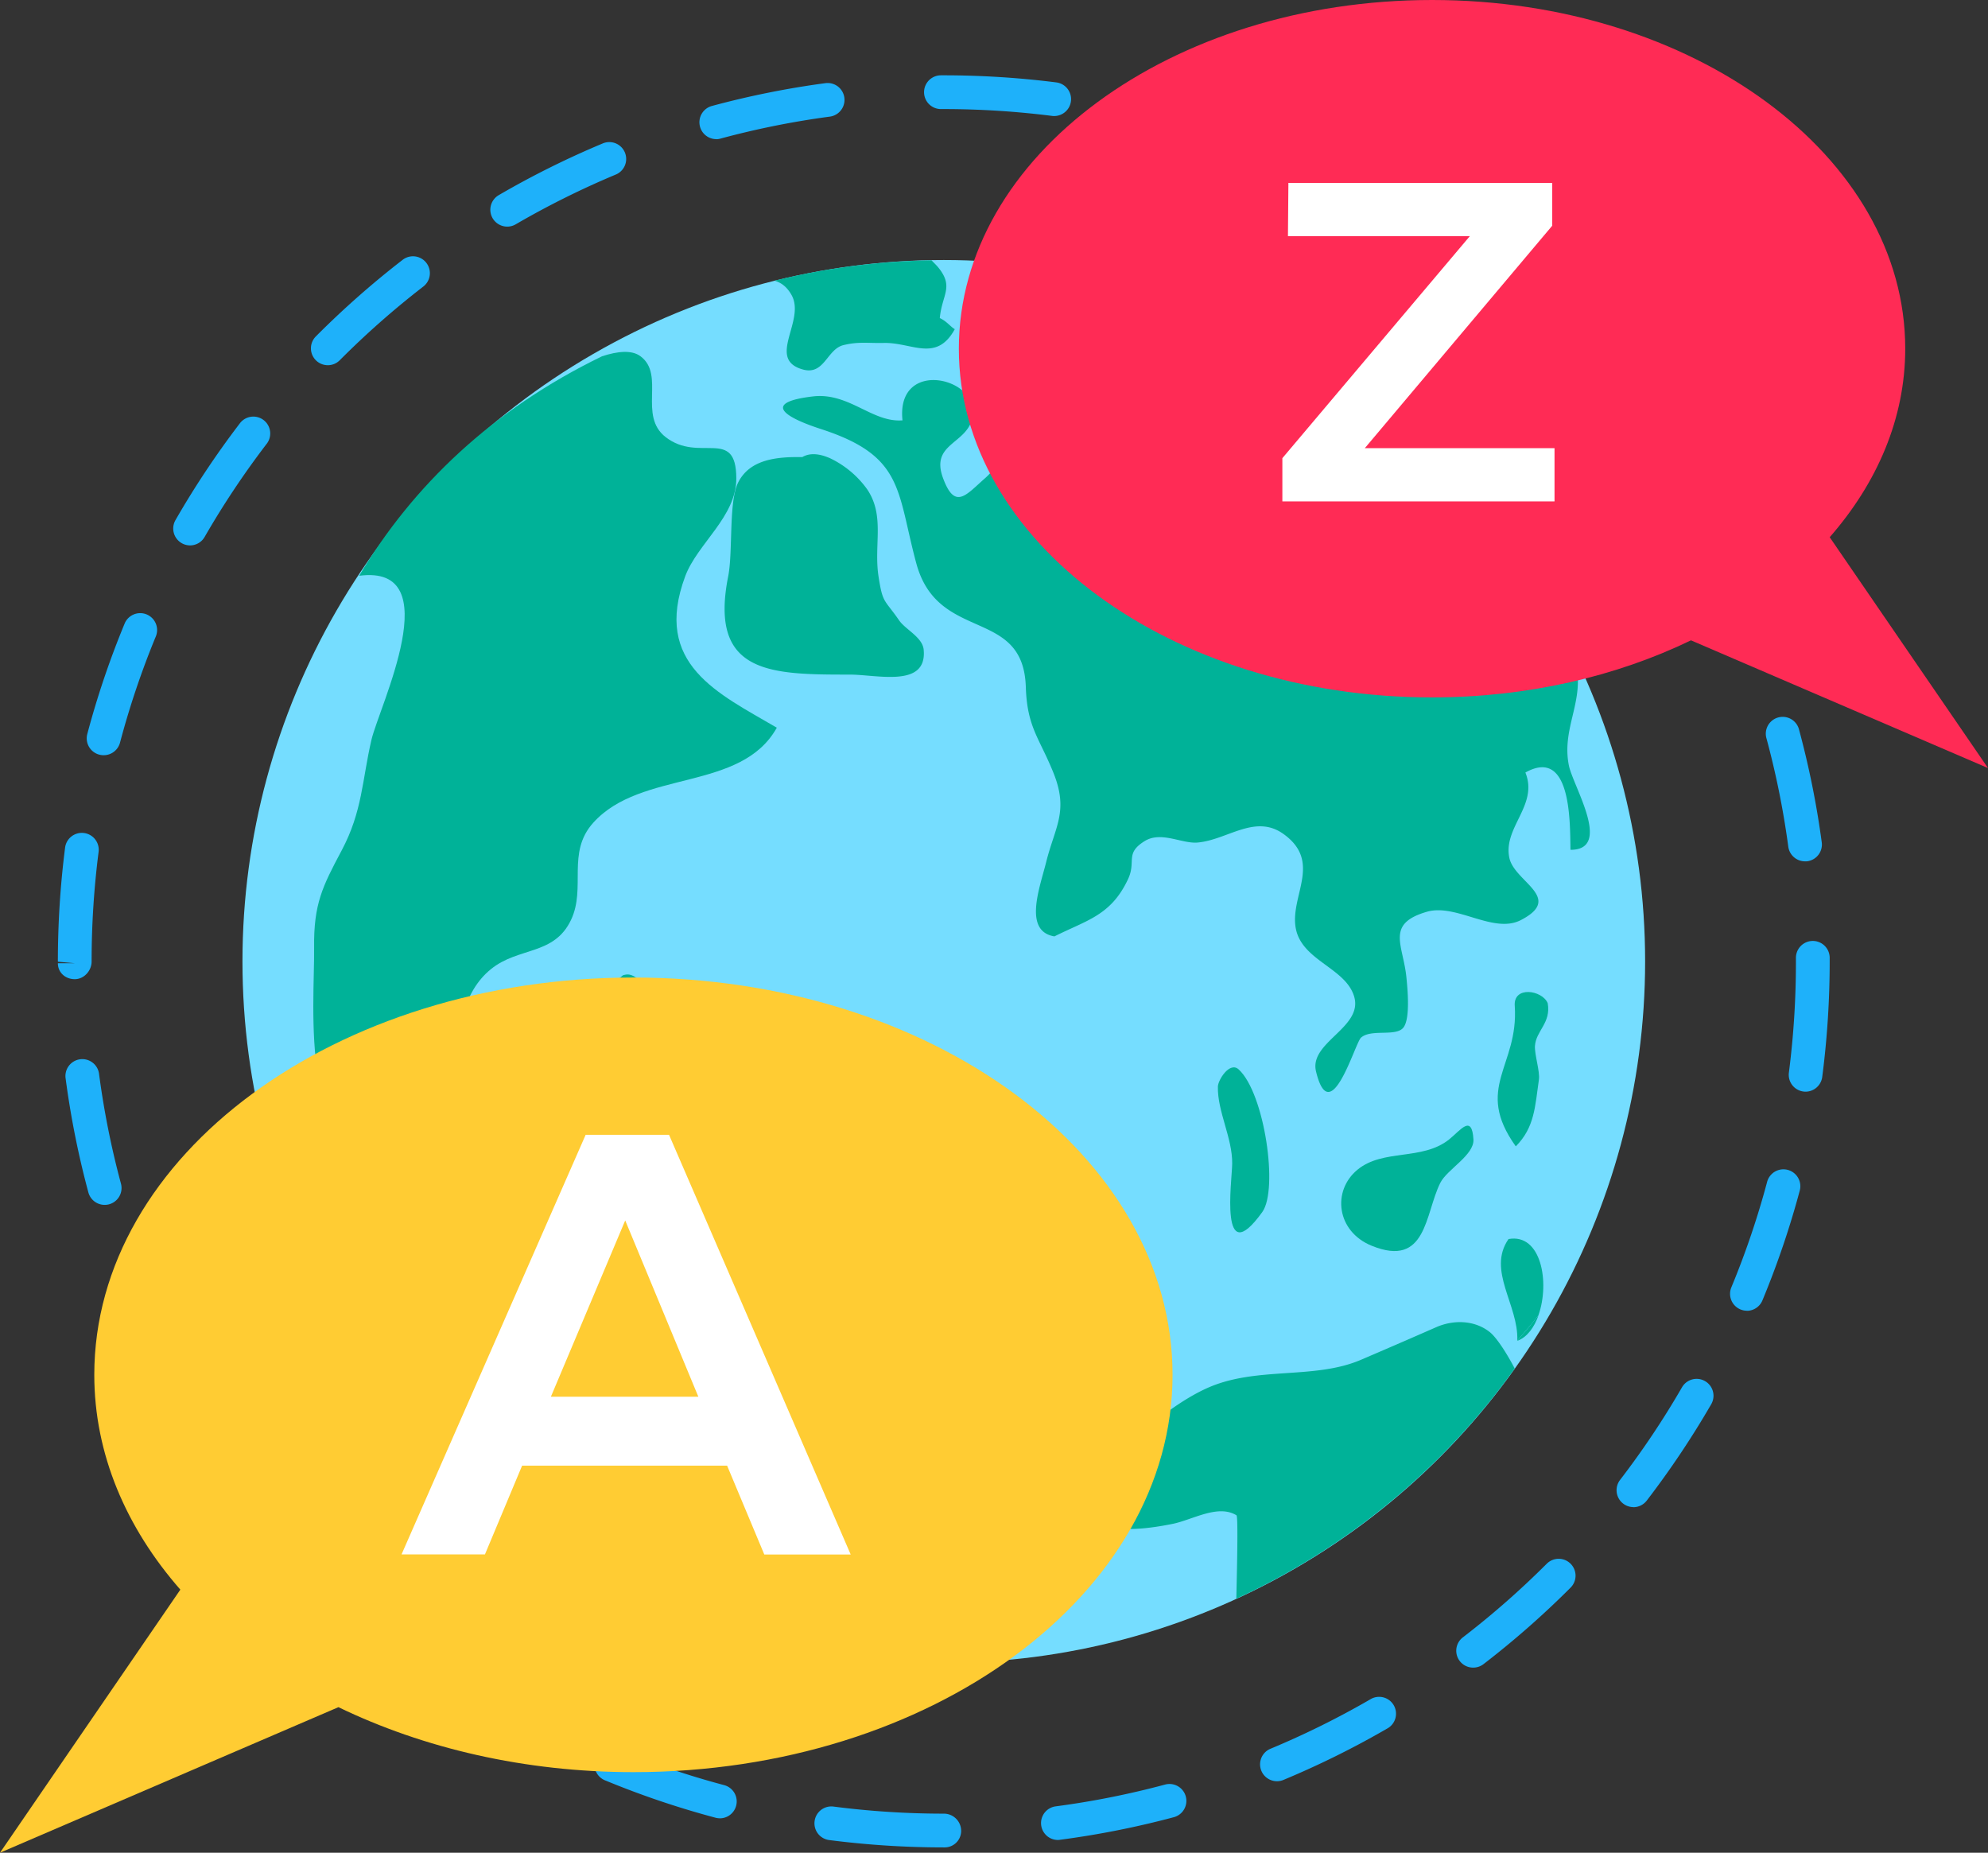 <svg xmlns="http://www.w3.org/2000/svg" viewBox="0 0 905.77 844.05"><rect x="0" y="0" width="905.77" height="844.05" fill="#333333" stroke="none"/><defs><style>.cls-1{fill:#1eb1fa;}.cls-2{fill:#75ddff;}.cls-3{fill:#00b298;}.cls-4{fill:#fc3;}.cls-5{fill:#fff;}.cls-6{fill:#ff2b55;}</style></defs><title>language</title><g id="Icon"><path class="cls-1" d="M578.73,980.63h-.41a409.25,409.25,0,0,1-52.23-3.35,7.69,7.69,0,0,1,2-15.25,393,393,0,0,0,50.25,3.22,7.87,7.87,0,0,1,7.9,7.69A7.52,7.52,0,0,1,578.73,980.63Zm51.64-3.39a7.69,7.69,0,0,1-1-15.32A388.56,388.56,0,0,0,679.16,952a7.69,7.69,0,0,1,4,14.86,405.48,405.48,0,0,1-51.77,10.28A6.86,6.86,0,0,1,630.37,977.24ZM476.3,967.36a7.48,7.48,0,0,1-2-.26,402,402,0,0,1-50-16.9A7.69,7.69,0,1,1,430.16,936a386.05,386.05,0,0,0,48.11,16.26,7.69,7.69,0,0,1-2,15.12Zm253.87-16.88a7.69,7.69,0,0,1-3-14.79,389.41,389.41,0,0,0,45.46-22.5,7.69,7.69,0,1,1,7.71,13.3,404.65,404.65,0,0,1-47.27,23.4A7.64,7.64,0,0,1,730.17,950.48ZM380.76,927.9a7.55,7.55,0,0,1-3.84-1,404.78,404.78,0,0,1-43.9-29.3,7.69,7.69,0,1,1,9.35-12.2,389.79,389.79,0,0,0,42.24,28.19,7.69,7.69,0,0,1-3.85,14.35Zm438.76-29.18a7.68,7.68,0,0,1-4.69-13.78A391.18,391.18,0,0,0,853,851.44a7.69,7.69,0,1,1,10.88,10.87,405.69,405.69,0,0,1-39.64,34.82A7.69,7.69,0,0,1,819.52,898.72ZM298.73,865a7.65,7.65,0,0,1-5.43-2.24,405.49,405.49,0,0,1-34.85-39.61,7.69,7.69,0,1,1,12.18-9.38,389.81,389.81,0,0,0,33.53,38.1A7.68,7.68,0,0,1,298.73,865Zm593.81-39.4a7.7,7.7,0,0,1-6.1-12.37,389.28,389.28,0,0,0,28.23-42.21,7.69,7.69,0,0,1,13.32,7.7,407.78,407.78,0,0,1-29.35,43.87A7.7,7.7,0,0,1,892.54,825.64Zm-656.85-42.4a7.66,7.66,0,0,1-6.65-3.83,402.92,402.92,0,0,1-23.44-47.24,7.69,7.69,0,1,1,14.19-5.92,388.61,388.61,0,0,0,22.54,45.44,7.69,7.69,0,0,1-6.64,11.55Zm708.56-47.07a7.58,7.58,0,0,1-2.93-.58,7.7,7.7,0,0,1-4.17-10.05,384.88,384.88,0,0,0,16.31-48.09,7.69,7.69,0,1,1,14.86,4,401.05,401.05,0,0,1-17,50A7.69,7.69,0,0,1,944.25,736.17ZM196,687.91a7.69,7.69,0,0,1-7.42-5.69,403,403,0,0,1-10.34-51.75,7.69,7.69,0,1,1,15.24-2,387.74,387.74,0,0,0,9.95,49.76,7.68,7.68,0,0,1-5.42,9.42A7.77,7.77,0,0,1,196,687.91Zm775-51.57a6.82,6.82,0,0,1-1-.07,7.68,7.68,0,0,1-6.63-8.61A394.33,394.33,0,0,0,966.58,577v-1.64a7.69,7.69,0,0,1,15.38,0v1.5a409.35,409.35,0,0,1-3.4,52.79A7.7,7.7,0,0,1,970.94,636.34ZM182.38,585.09c-4.25,0-7.69-3-7.69-7.27h7.69l-7.69-.69a411,411,0,0,1,3.29-52,7.69,7.69,0,0,1,15.26,2A392.8,392.8,0,0,0,190.06,577C190.06,581.24,186.63,585.09,182.38,585.09ZM970.71,531.4a7.69,7.69,0,0,1-7.61-6.66A385.84,385.84,0,0,0,953.05,475a7.69,7.69,0,0,1,14.84-4,402.29,402.29,0,0,1,10.45,51.73,7.68,7.68,0,0,1-6.6,8.64A7.13,7.13,0,0,1,970.71,531.4ZM195.55,483.05a7.9,7.9,0,0,1-2-.25,7.69,7.69,0,0,1-5.46-9.4A399.51,399.51,0,0,1,205,423.34a7.69,7.69,0,1,1,14.21,5.86A386.61,386.61,0,0,0,203,477.33,7.69,7.69,0,0,1,195.55,483.05Zm748.1-51.34a7.69,7.69,0,0,1-7.1-4.72,390.18,390.18,0,0,0-22.64-45.39,7.69,7.69,0,1,1,13.28-7.75,403.84,403.84,0,0,1,23.54,47.2,7.69,7.69,0,0,1-7.08,10.66ZM234.9,387.47A7.69,7.69,0,0,1,228.24,376,405.8,405.8,0,0,1,257.5,332a7.69,7.69,0,1,1,12.21,9.34,391,391,0,0,0-28.14,42.25A7.67,7.67,0,0,1,234.9,387.47Zm656.71-45a7.67,7.67,0,0,1-6.08-3,391.45,391.45,0,0,0-33.62-38,7.69,7.69,0,0,1,10.84-10.92,409.82,409.82,0,0,1,34.94,39.53,7.7,7.7,0,0,1-6.08,12.4ZM297.67,305.38a7.69,7.69,0,0,1-5.45-13.11,406.76,406.76,0,0,1,39.56-34.9,7.69,7.69,0,1,1,9.41,12.17,392.54,392.54,0,0,0-38.07,33.57A7.63,7.63,0,0,1,297.67,305.38ZM818.3,269.72a7.72,7.72,0,0,1-4.67-1.58A390.5,390.5,0,0,0,771.35,240,7.69,7.69,0,1,1,779,226.7a408.71,408.71,0,0,1,44,29.21,7.7,7.7,0,0,1-4.67,13.81ZM379.42,242.24a7.69,7.69,0,0,1-3.88-14.33,403.77,403.77,0,0,1,47.22-23.49,7.69,7.69,0,1,1,5.94,14.18,390.31,390.31,0,0,0-45.42,22.6A7.59,7.59,0,0,1,379.42,242.24Zm349.24-24a7.67,7.67,0,0,1-2.91-.58,386.11,386.11,0,0,0-48.15-16.16,7.69,7.69,0,1,1,3.93-14.87,402,402,0,0,1,50.06,16.81,7.69,7.69,0,0,1-2.93,14.8Zm-254-15.85a7.69,7.69,0,0,1-2-15.11,403.65,403.65,0,0,1,51.74-10.4,7.69,7.69,0,0,1,2,15.25,386.83,386.83,0,0,0-49.76,10A7.77,7.77,0,0,1,474.7,202.43Zm154.06-10.52a8.18,8.18,0,0,1-1-.06,395.45,395.45,0,0,0-49.46-3.12h-1.23a7.69,7.69,0,0,1,0-15.38h1.14a409.81,409.81,0,0,1,51.49,3.24,7.69,7.69,0,0,1-1,15.31Z" transform="translate(-148.32 -139)"/><circle class="cls-2" cx="430.01" cy="438" r="319.54"/><path class="cls-3" d="M317.54,476.12c-4.26,18.36-4.06,32.48-13.57,50.35-8.72,16.39-12.78,24.37-12.53,44.24.32,25.53-7.73,101.86,37.27,90,37.23-9.81,16.9-58.85,43.33-80.23,12.52-10.13,28.74-6.15,36.44-22.37,7-14.74-2.16-30.65,10.15-44.31,21.92-24.31,67.29-14,83.62-43.28-26.64-15.61-56.69-28.85-41.73-69,5.58-14.95,23.4-27.14,23.28-44.72-.15-23.38-16.84-6.77-32.18-18.65-12.7-9.83-.07-28.37-11.47-36.84-4-3-10.5-2.3-17.53,0-49.88,24.21-86.21,58.94-110.66,100C353,395.89,321.07,460.9,317.54,476.12Z" transform="translate(-148.32 -139)"/><path class="cls-3" d="M432.12,583.32c-9.48,8.86-22.6-.13-32.58,8.31-4,3.41-9.54,37.24-5.69,43,13.24,19.74,43.95-37.29,44.49-50.09C435.63,582.62,434.08,582.72,432.12,583.32Z" transform="translate(-148.32 -139)"/><path class="cls-3" d="M838.45,762.45c-3.72-7.13-8.3-14.12-11.28-16.52-6.83-5.49-16.46-5.82-24.48-2.3s-20.4,8.92-34.34,14.88c-21.31,9.11-47.43,2.87-69.72,12.73-34.39,15.21-90.34,77-16.06,62,9.11-1.84,20.63-9.07,29.1-3.92.73.44.4,18.83-.06,38A320.66,320.66,0,0,0,838.45,762.45Z" transform="translate(-148.32 -139)"/><path class="cls-3" d="M839.68,749.83c4.44-1.63,7.68-6.11,9.64-11.67q-4.68,5.94-9.64,11.53Z" transform="translate(-148.32 -139)"/><path class="cls-3" d="M835.63,703.48c-9.9,14.28,4.61,30,4,46.21q5-5.6,9.64-11.53C854.53,723.34,850.58,700.78,835.63,703.48Z" transform="translate(-148.32 -139)"/><path class="cls-3" d="M808.51,658.14c-12.29,9.74-30,4.13-41.69,13.74s-9.61,28.12,6.48,34.66c25.17,10.22,24.19-14.59,31.25-28.67,3.08-6.14,15.54-12.65,15.1-19.79C818.94,646.31,813.67,654.05,808.51,658.14Z" transform="translate(-148.32 -139)"/><path class="cls-3" d="M703.21,634c-.27,11.3,6.67,23.46,6.52,35.16-.1,8-6,49.4,13.72,22,7.41-10.31,1-54.16-10.74-64.94C708.61,622.41,703.29,631,703.21,634Z" transform="translate(-148.32 -139)"/><path class="cls-3" d="M853.48,596c-2.54-6-15.85-8-15,1.42,1.81,27.39-18.7,37.07.46,63.83,8.63-8.66,8.76-18.18,10.54-30.42.53-3.64-2-11.24-1.81-15.27C848.1,608.55,855.12,605.08,853.48,596Z" transform="translate(-148.32 -139)"/><path class="cls-3" d="M558,421.66c-6.74-9.79-7.48-7.48-9.41-20.09-2.21-14.47,3-27.44-5.13-39.6a44.2,44.2,0,0,0-17.4-14.42l.17,0H526c-4.4-1.87-8.75-2.33-12.13-.31-11.53-.18-23.83.93-29.2,11.51-4.45,8.76-2.33,31.52-4.58,42.85-8.82,44.58,19.33,44.73,55.45,44.73,12.47,0,35.22,6.16,33.63-11.28C568.7,429.34,560.91,425.84,558,421.66Z" transform="translate(-148.32 -139)"/><path class="cls-3" d="M841.26,558.16c19.72-10.21-3-17.37-5.26-28.37-2.89-13.94,13.33-23.94,7.32-38.85,21-11.74,20.31,22.8,20.54,35.21,19.34.06,1.15-29-.73-38.43-3.2-16.05,5.89-27.43,3.81-43.28-.31-2.31-.81-4.83-1.27-7.3a320.81,320.81,0,0,0-113-127.89,25.08,25.08,0,0,0-2.28,1.47c-21.45,17.7,5.13,22.73,1.54,36.85-2.11,8.25-12.75,6.2-18.87,7.51,1.35-.29-23.36,2.95-19.93,4.17a1.6,1.6,0,0,1-2,1.13c-1.44-17.6-18.29-34.61-35.32-22.46-16-16.68,10.39-29.32,12.29-46-9.57-.43-21.18-2.27-29.06,3.83-10.41,8.06-5.23,17.71-18.69,21.62-1.9.55-9.06-5.23-13.46-3.49-6.72,2.67-6.89,9.58-10.78,15.08-5.76,8.16-11.22,21.07-19,27.92-8.58,7.5-13.64,14.74-19.1,0-6-16.15,11.11-15.33,13.5-28.06,3.36-17.87-35-26.86-32,1.68-13.83,1.09-24.34-12.81-40.77-10.9-21.9,2.55-15.09,8.79,3.77,14.91,37.7,12.24,34.34,27.94,43.28,61.09,9.83,36.46,48.73,19.79,49.91,56.32.59,18.5,6.13,23.12,12.58,39.14,7.08,17.58.68,24.6-3.36,40.9-2.82,11.36-10.51,31.27,3.82,33.64,14.76-7.43,25.77-9.49,33.54-26.09,3.83-8.18-1.55-11.61,7.47-17.27,7.58-4.77,16.93,1.23,24.22.6,13.57-1.19,26.15-13.15,39.09-3.92,17.89,12.78,2.88,28.19,5.64,43s22.86,18,26.64,31.22c4,14.07-20.65,20.67-17.41,34,6.55,27,17.74-13,20.5-15.42,4.64-4.1,15.83-.31,19.27-4.54,3.25-4,1.93-17.63,1.41-22.91-1.46-14.82-9.61-24.35,9.22-29.86C811.76,550.42,828.74,564.65,841.26,558.16Z" transform="translate(-148.32 -139)"/><path class="cls-3" d="M576.17,261.29c-1-1.32-2.27-2.46-3.41-3.69a319.39,319.39,0,0,0-71.55,9.29c2.9.81,5.52,2.6,7.71,6.42,6.69,11.7-11.62,29.27,5.13,34,9.89,2.82,11-9.22,18.52-11.07,6.91-1.71,11.16-.84,18.29-1,12.95-.36,24,9.08,32.48-6.27-2.06-1.22-3.61-3.56-6.83-5.07C577.47,273.39,582.9,269.88,576.17,261.29Z" transform="translate(-148.32 -139)"/><path class="cls-4" d="M436.92,584.33c-135.66,0-245.64,81-245.64,181,0,36.09,14.5,69.64,39.21,97.87L148.32,983.05l154.2-66.31c38.63,18.67,84.76,29.6,134.4,29.6,135.67,0,245.64-81,245.64-181S572.59,584.33,436.92,584.33Z" transform="translate(-148.32 -139)"/><path class="cls-5" d="M479.61,806.72H386.2l-16.93,40.42h-38L415.15,656h38l82.76,191.19H496.55ZM466.5,775.31,433.18,695l-33.86,80.3Z" transform="translate(-148.32 -139)"/><path class="cls-6" d="M800.81,139c119.06,0,215.57,71.12,215.57,158.85,0,31.67-12.73,61.11-34.41,85.89l72.12,105.17L918.76,430.72c-33.9,16.38-74.38,26-118,26-119.06,0-215.57-71.12-215.57-158.85S681.75,139,800.81,139Z" transform="translate(-148.32 -139)"/><path class="cls-5" d="M855.55,222.34v19.48L770.16,343.17h86.43v24.26h-124v-19.7L818,246.59H735.13l.21-24.25Z" transform="translate(-148.32 -139)"/></g></svg>